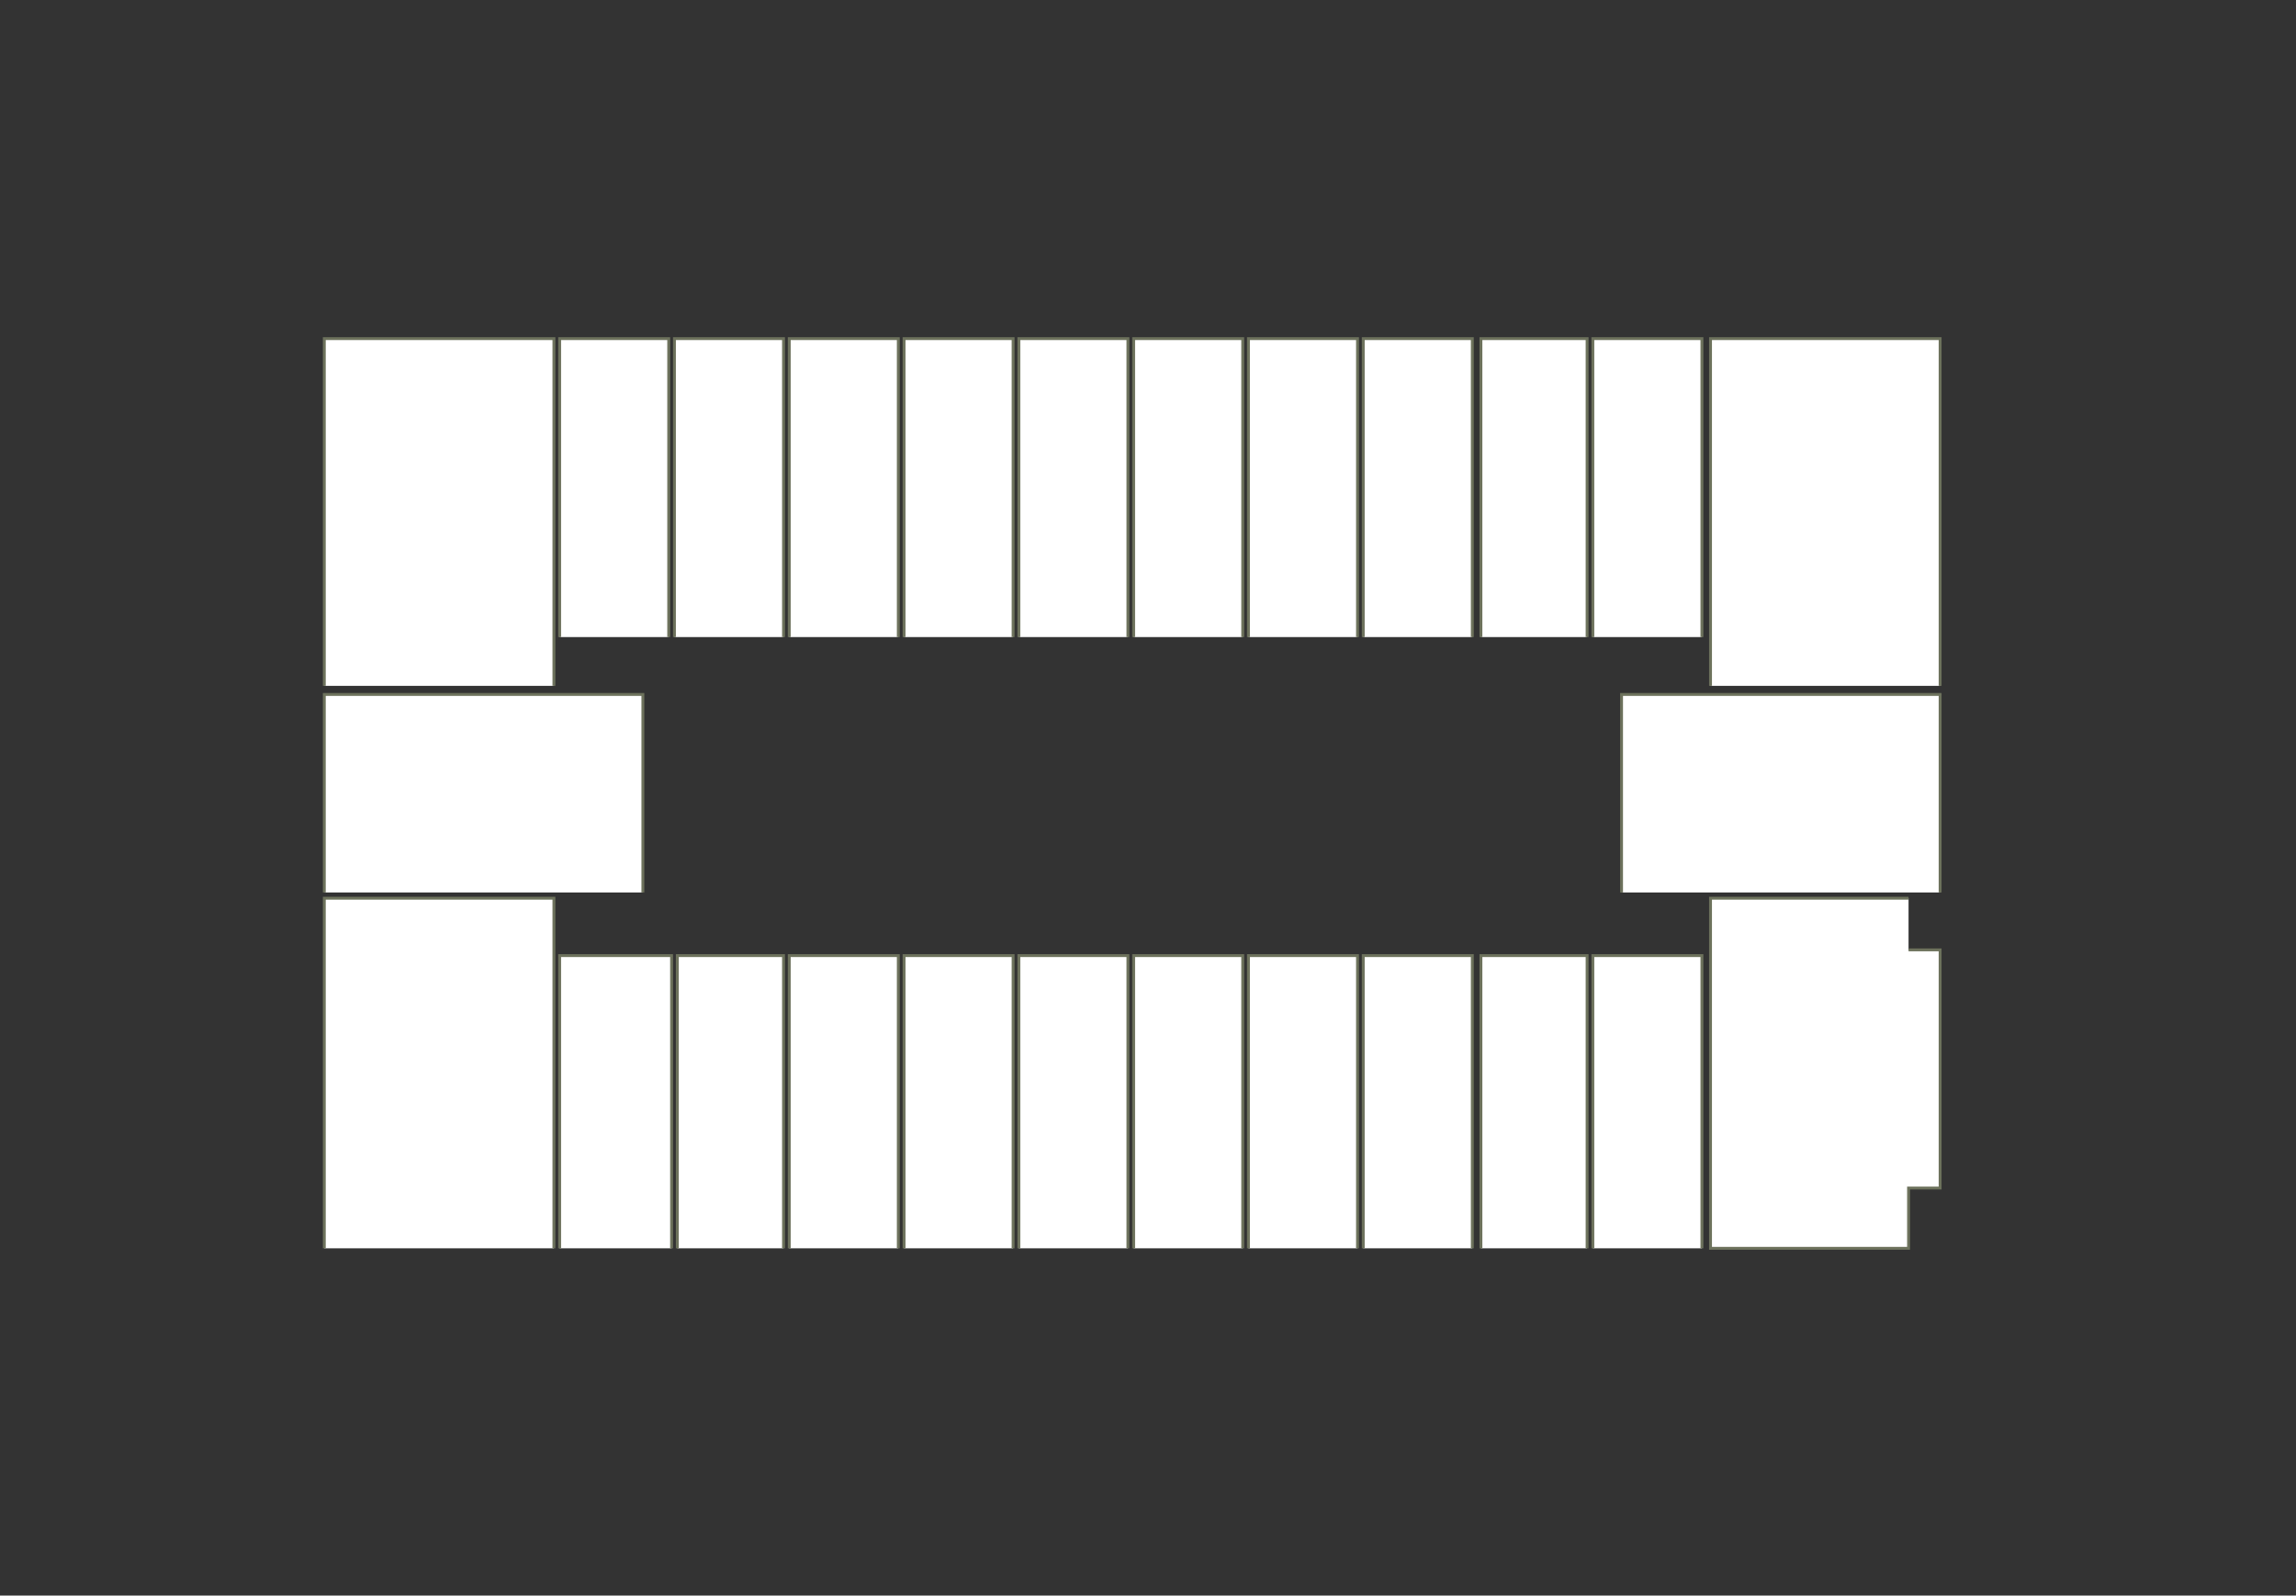 <?xml version="1.0" encoding="utf-8" ?>
<svg baseProfile="full" height="556" version="1.1" width="800" xmlns="http://www.w3.org/2000/svg" xmlns:ev="http://www.w3.org/2001/xml-events" xmlns:xlink="http://www.w3.org/1999/xlink"><rect width="100%" height="100%" fill="#333333" stroke="none"/><defs /><g id="HZX10010" stroke="red"><polyline fill="#FFFFFF" points="113,435 113,313 193,313 193,435" stroke="#6d725c" /></g><g id="HZX10020" stroke="red"><polyline fill="#FFFFFF" points="113,311 113,242 224,242 224,311" stroke="#6d725c" /></g><g id="HZX10030" stroke="red"><polyline fill="#FFFFFF" points="113,239 113,118 193,118 193,239" stroke="#6d725c" /></g><g id="HZX10040" stroke="red"><polyline fill="#FFFFFF" points="195,222 195,118 233,118 233,222" stroke="#6d725c" /></g><g id="HZX10050" stroke="red"><polyline fill="#FFFFFF" points="235,222 235,118 273,118 273,222" stroke="#6d725c" /></g><g id="HZX10060" stroke="red"><polyline fill="#FFFFFF" points="275,222 275,118 313,118 313,222" stroke="#6d725c" /></g><g id="HZX10070" stroke="red"><polyline fill="#FFFFFF" points="315,222 315,118 353,118 353,222" stroke="#6d725c" /></g><g id="HZX10080" stroke="red"><polyline fill="#FFFFFF" points="355,222 355,118 393,118 393,222" stroke="#6d725c" /></g><g id="HZX10090" stroke="red"><polyline fill="#FFFFFF" points="395,222 395,118 433,118 433,222" stroke="#6d725c" /></g><g id="HZX10100" stroke="red"><polyline fill="#FFFFFF" points="435,222 435,118 473,118 473,222" stroke="#6d725c" /></g><g id="HZX10110" stroke="red"><polyline fill="#FFFFFF" points="475,222 475,118 513,118 513,222" stroke="#6d725c" /></g><g id="HZX10120" stroke="red"><polyline fill="#FFFFFF" points="516,222 516,118 553,118 553,222" stroke="#6d725c" /></g><g id="HZX10130" stroke="red"><polyline fill="#FFFFFF" points="555,222 555,118 593,118 593,222" stroke="#6d725c" /></g><g id="HZX10140" stroke="red"><polyline fill="#FFFFFF" points="596,239 596,118 676,118 676,239" stroke="#6d725c" /></g><g id="HZX10150" stroke="red"><polyline fill="#FFFFFF" points="565,311 565,242 676,242 676,311" stroke="#6d725c" /></g><g id="HZX10160" stroke="red"><polyline fill="#FFFFFF" points="665,331 676,331 676,414 665,414 665,435 596,435 596,313 665,313" stroke="#6d725c" /></g><g id="HZX10170" stroke="red"><polyline fill="#FFFFFF" points="555,435 555,333 593,333 593,435" stroke="#6d725c" /></g><g id="HZX10180" stroke="red"><polyline fill="#FFFFFF" points="516,435 516,333 553,333 553,435" stroke="#6d725c" /></g><g id="HZX10190" stroke="red"><polyline fill="#FFFFFF" points="475,435 475,333 513,333 513,435" stroke="#6d725c" /></g><g id="HZX10200" stroke="red"><polyline fill="#FFFFFF" points="435,435 435,333 473,333 473,435" stroke="#6d725c" /></g><g id="HZX10210" stroke="red"><polyline fill="#FFFFFF" points="395,435 395,333 433,333 433,435" stroke="#6d725c" /></g><g id="HZX10220" stroke="red"><polyline fill="#FFFFFF" points="355,435 355,333 393,333 393,435" stroke="#6d725c" /></g><g id="HZX10230" stroke="red"><polyline fill="#FFFFFF" points="315,435 315,333 353,333 353,435" stroke="#6d725c" /></g><g id="HZX10240" stroke="red"><polyline fill="#FFFFFF" points="275,435 275,333 313,333 313,435" stroke="#6d725c" /></g><g id="HZX10250" stroke="red"><polyline fill="#FFFFFF" points="236,435 236,333 273,333 273,435" stroke="#6d725c" /></g><g id="HZX10260" stroke="red"><polyline fill="#FFFFFF" points="195,435 195,333 234,333 234,435" stroke="#6d725c" /></g></svg>